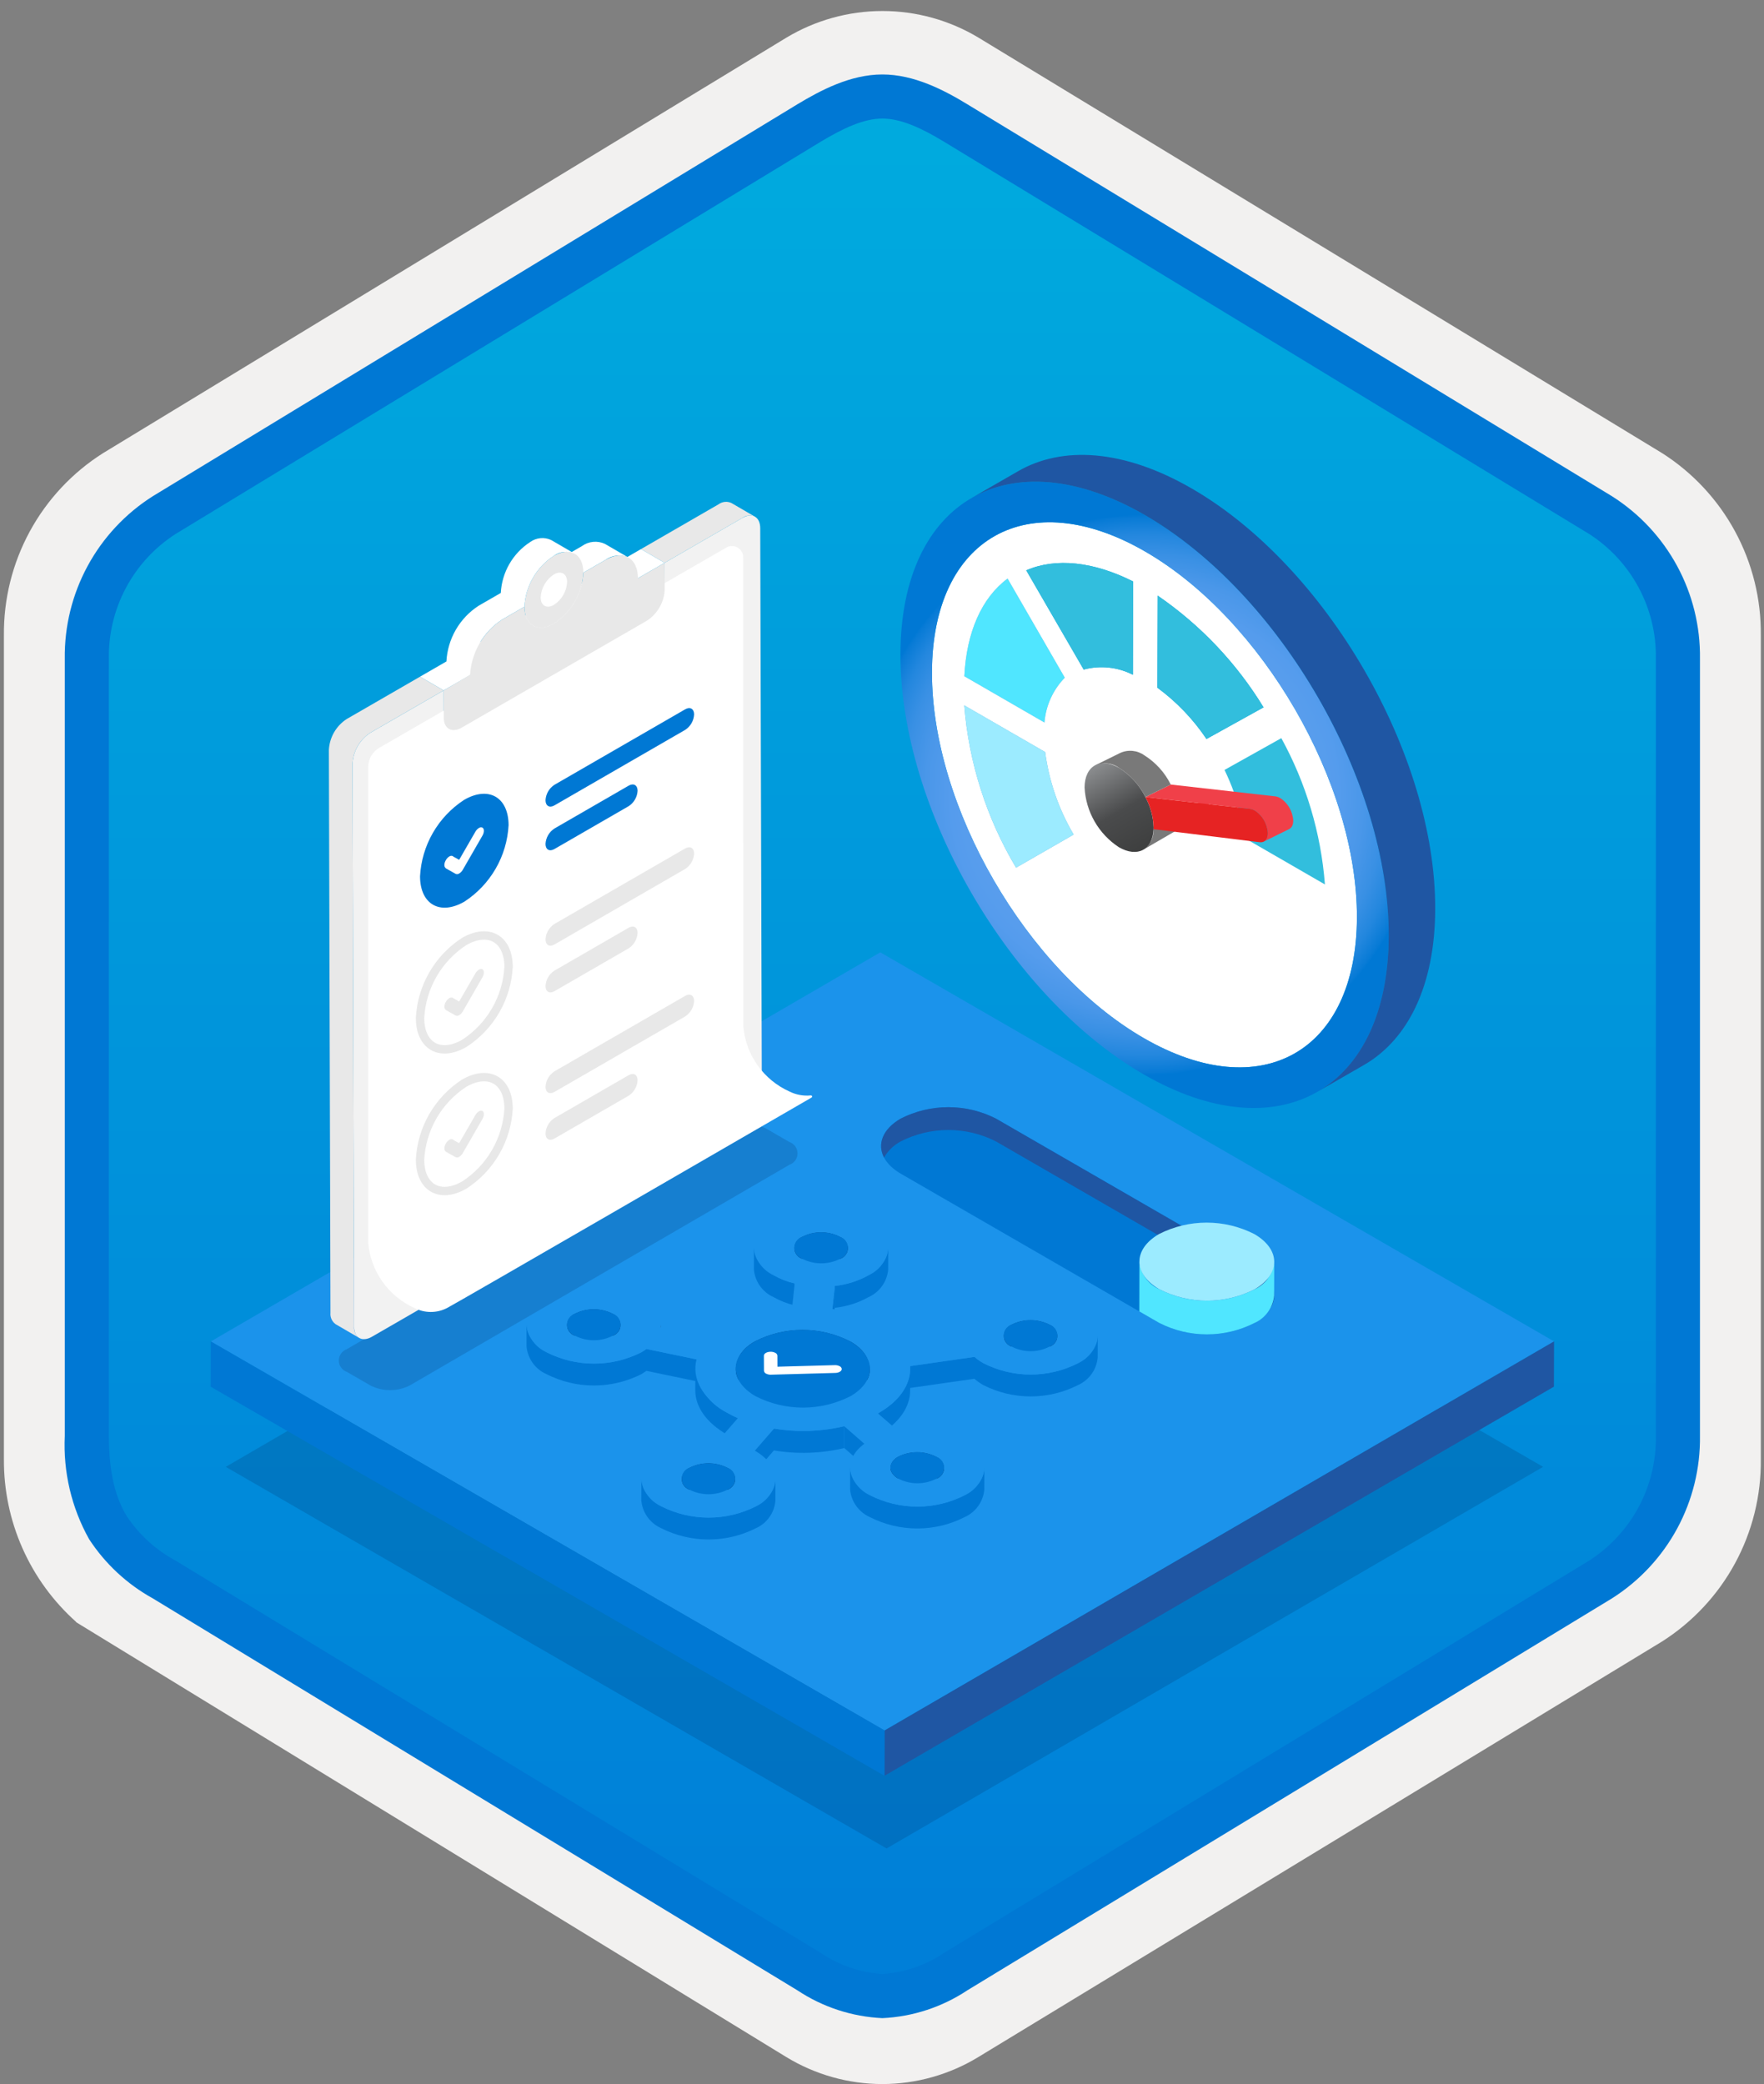 <svg width="160" height="189" viewBox="0 0 160 189" fill="none" xmlns="http://www.w3.org/2000/svg">
<rect x="0" y="0" width="160" height="189" fill="#808080" stroke="none"/>
<g clip-path="url(#clip0_448_338)">
<path d="M80.033 188.998C83.115 188.992 86.135 188.139 88.764 186.532L150.739 148.872C153.52 147.108 155.804 144.663 157.375 141.769C158.945 138.874 159.749 135.626 159.711 132.334V57.619C159.747 54.326 158.942 51.079 157.372 48.185C155.802 45.291 153.519 42.846 150.739 41.081L88.764 3.421C86.13 1.836 83.115 0.998 80.041 0.998C76.967 0.998 73.952 1.836 71.318 3.421L9.343 41.096C6.56 42.858 4.273 45.303 2.7 48.197C1.127 51.092 0.32 54.34 0.355 57.634V132.334C0.337 135.117 0.912 137.872 2.041 140.416C3.171 142.96 4.83 145.234 6.907 147.087V147.113L71.318 186.547C73.944 188.147 76.959 188.994 80.033 188.998V188.998ZM80.681 7.95C82.633 7.95 85.11 9.163 86.82 10.207L147.577 47.401C151.329 49.686 153.445 56.282 153.445 61.033L152.813 132.334C152.813 137.085 149.614 141.353 145.861 143.638L85.466 180.019C82.031 182.107 79.241 182.107 75.806 180.019L14.598 143.547C10.846 141.263 7.827 137.07 7.827 132.334V58.686C7.86 56.321 8.469 53.999 9.602 51.923C10.734 49.846 12.356 48.077 14.327 46.769L74.903 10.207C76.613 9.163 78.729 7.95 80.681 7.95Z" fill="#F2F1F0"/>
<path fill-rule="evenodd" clip-rule="evenodd" d="M87.932 11.531C85.561 10.057 82.825 9.276 80.034 9.276C77.242 9.276 74.506 10.057 72.135 11.531L16.001 45.862C13.475 47.474 11.402 49.704 9.98 52.342C8.558 54.979 7.834 57.936 7.876 60.932V129.036C7.836 132.031 8.561 134.988 9.983 137.625C11.405 140.262 13.476 142.493 16.001 144.106L72.135 178.437C74.506 179.91 77.242 180.692 80.034 180.692C82.825 180.692 85.561 179.91 87.932 178.437L144.066 144.106C146.591 142.493 148.663 140.262 150.085 137.625C151.507 134.988 152.232 132.031 152.192 129.036V60.932C152.23 57.937 151.504 54.981 150.082 52.344C148.66 49.707 146.59 47.476 144.066 45.862L87.932 11.531Z" fill="url(#paint0_linear_448_338)"/>
<path fill-rule="evenodd" clip-rule="evenodd" d="M80.034 10.752C81.717 10.752 83.6 11.618 85.666 12.876L144.132 48.419C146.024 49.632 147.573 51.309 148.634 53.29C149.694 55.271 150.231 57.49 150.192 59.737V130.216C150.231 132.462 149.694 134.682 148.634 136.663C147.573 138.643 146.024 140.32 144.132 141.534L85.668 177.076L85.666 177.077C83.996 178.216 82.051 178.887 80.034 179.02C78.016 178.887 76.071 178.216 74.401 177.077L74.4 177.076L15.938 141.536L15.936 141.535C14.147 140.571 12.622 139.184 11.494 137.495C10.517 135.892 9.876 133.677 9.876 130.216V59.737C9.837 57.49 10.373 55.271 11.434 53.29C12.495 51.309 14.044 49.632 15.935 48.419L74.392 12.882L74.396 12.879C76.48 11.626 78.34 10.752 80.034 10.752ZM87.746 9.459L146.21 45.001C148.689 46.571 150.723 48.749 152.121 51.329C153.518 53.909 154.231 56.803 154.192 59.737V130.216C154.231 133.149 153.518 136.044 152.121 138.624C150.723 141.203 148.688 143.382 146.21 144.953L87.745 180.494C85.451 182.019 82.786 182.892 80.034 183.02C77.282 182.892 74.616 182.019 72.322 180.494H72.321L13.857 144.952L13.855 144.951C11.52 143.658 9.536 141.813 8.078 139.577C6.484 136.723 5.721 133.48 5.876 130.216V59.737C5.837 56.803 6.55 53.909 7.947 51.329C9.344 48.749 11.379 46.571 13.858 45L72.322 9.459L72.33 9.454C74.421 8.196 77.129 6.752 80.034 6.752C82.92 6.752 85.637 8.175 87.746 9.459V9.459Z" fill="#0078D4"/>
<path opacity="0.2" d="M139.965 133.024L80.415 167.631L20.476 133.025L80.026 98.418L139.965 133.024Z" fill="#003067"/>
<path d="M140.956 121.647L80.233 156.935L19.122 121.652L79.844 86.364L140.956 121.647Z" fill="#1B93EB"/>
<path d="M140.956 121.647L140.944 125.753L80.222 161.041L80.233 156.935L140.956 121.647Z" fill="#1F56A3"/>
<path d="M80.234 156.935L80.222 161.041L19.11 125.758L19.122 121.652L80.234 156.935Z" fill="#0078D4"/>
<path d="M113.764 114.97C116.156 116.351 116.173 118.591 113.792 119.975C112.453 120.657 110.973 121.012 109.471 121.012C107.969 121.012 106.488 120.657 105.15 119.975L81.723 106.45C79.33 105.068 79.313 102.828 81.695 101.444C83.033 100.762 84.513 100.407 86.016 100.407C87.517 100.407 88.998 100.762 90.337 101.444L113.764 114.97Z" fill="#0078D4"/>
<path d="M81.695 103.513C83.033 102.831 84.514 102.476 86.016 102.476C87.518 102.476 88.998 102.831 90.337 103.513L113.764 117.039C114.405 117.377 114.937 117.89 115.3 118.517C115.939 117.303 115.426 115.929 113.764 114.97L90.337 101.444C88.998 100.762 87.517 100.407 86.016 100.407C84.514 100.407 83.033 100.762 81.695 101.444C80.05 102.4 79.55 103.764 80.186 104.972C80.543 104.354 81.065 103.848 81.695 103.513V103.513Z" fill="#1F56A3"/>
<path d="M103.34 118.931L103.349 114.397C103.398 114.94 103.591 115.46 103.908 115.903C104.226 116.346 104.655 116.697 105.154 116.918C106.492 117.601 107.974 117.957 109.477 117.957C110.98 117.958 112.461 117.603 113.801 116.921C114.29 116.701 114.712 116.355 115.024 115.918C115.336 115.482 115.526 114.971 115.576 114.437L115.567 117.491C115.518 118.025 115.327 118.537 115.015 118.973C114.703 119.409 114.281 119.755 113.792 119.975C112.453 120.657 110.971 121.013 109.468 121.012C107.965 121.012 106.484 120.655 105.145 119.973L103.34 118.931Z" fill="#50E6FF"/>
<path d="M113.768 111.912C116.165 113.296 116.182 115.537 113.801 116.921C112.461 117.603 110.98 117.958 109.477 117.957C107.974 117.957 106.492 117.601 105.154 116.918C102.761 115.537 102.744 113.296 105.125 111.912C106.464 111.231 107.944 110.875 109.446 110.875C110.948 110.875 112.429 111.231 113.768 111.912Z" fill="#9CEBFF"/>
<path d="M94.798 68.201C95.147 70.844 96.027 73.389 97.383 75.684L92.162 78.687C89.483 74.206 87.874 69.168 87.46 63.964L94.798 68.201Z" fill="#9CEBFF"/>
<path d="M91.39 52.471L96.578 61.457C95.51 62.556 94.858 63.992 94.735 65.52L87.467 61.323C87.666 57.337 89.037 54.215 91.39 52.471Z" fill="#50E6FF"/>
<path d="M103.867 50.014C114.512 56.159 123.112 71.028 123.077 83.205C123.043 95.41 114.387 100.289 103.742 94.143C93.098 87.998 84.498 73.156 84.532 60.952C84.567 48.774 93.223 43.868 103.867 50.014ZM92.161 78.687L97.383 75.684C96.027 73.389 95.147 70.844 94.798 68.201L87.459 63.964C87.874 69.168 89.483 74.206 92.161 78.687V78.687ZM93.083 51.721L98.295 60.721C99.789 60.32 101.378 60.488 102.756 61.191L102.78 52.732C99.192 50.93 95.787 50.557 93.083 51.721H93.083ZM91.39 52.471C89.037 54.215 87.666 57.337 87.467 61.323L94.735 65.52C94.858 63.992 95.51 62.556 96.578 61.457L91.39 52.471V52.471ZM105.007 54.018L104.983 62.369C106.723 63.65 108.228 65.222 109.432 67.016L114.607 64.148C112.157 60.132 108.886 56.679 105.007 54.018" fill="white"/>
<path d="M102.78 52.732L102.756 61.191C101.378 60.488 99.789 60.321 98.295 60.721L93.083 51.721C95.787 50.557 99.192 50.93 102.78 52.732Z" fill="#32BEDD"/>
<path d="M116.219 66.941C118.468 71.03 119.816 75.553 120.174 80.207L112.905 76.01C112.863 75.601 112.802 75.186 112.723 74.766L111.898 71.786C111.659 71.132 111.382 70.478 111.068 69.822L116.219 66.941Z" fill="#32BEDD"/>
<path d="M105.007 54.018C108.886 56.679 112.157 60.132 114.607 64.148L109.432 67.016C108.228 65.222 106.723 63.65 104.983 62.37L105.007 54.018Z" fill="#32BEDD"/>
<path d="M103.877 46.727C116.115 53.793 126.001 70.861 125.961 84.87C125.921 98.88 115.972 104.496 103.733 97.43C91.518 90.377 81.632 73.309 81.672 59.3C81.712 45.291 91.661 39.674 103.877 46.727ZM103.742 94.143C114.387 100.289 123.043 95.41 123.077 83.205C123.112 71.028 114.512 56.159 103.867 50.014C93.223 43.868 84.567 48.774 84.532 60.952C84.498 73.156 93.098 87.998 103.742 94.143" fill="url(#paint1_radial_448_338)"/>
<path opacity="0.976" d="M104.63 75.195C104.648 75.555 104.573 75.915 104.414 76.239C104.254 76.564 104.014 76.842 103.717 77.047L107.781 74.686L106.212 74.275L104.63 75.195Z" fill="#767676"/>
<path d="M109.63 72.931L113.422 73.36C113.563 73.385 113.698 73.436 113.82 73.51C114.345 73.848 114.727 74.366 114.896 74.967L114.92 75.061C115.091 75.656 114.97 76.126 114.661 76.306L116.962 75.172C117.271 74.993 117.392 74.522 117.221 73.928L117.198 73.833C117.029 73.233 116.646 72.715 116.122 72.376C115.999 72.303 115.864 72.252 115.723 72.226L111.886 71.792L106.192 71.149L103.89 72.282L108.704 72.826L106.212 74.275L107.781 74.685L108.893 74.039C109.268 73.775 109.531 73.379 109.63 72.931Z" fill="#F04049"/>
<path d="M103.89 72.282C103.352 71.197 102.526 70.281 101.502 69.635C99.79 68.647 98.379 69.451 98.374 71.418C98.43 72.501 98.74 73.555 99.281 74.495C99.821 75.435 100.575 76.234 101.482 76.829C103.169 77.803 104.549 77.069 104.63 75.195C104.632 75.141 104.633 75.087 104.634 75.033C104.606 74.07 104.351 73.128 103.89 72.282V72.282Z" fill="url(#paint2_linear_448_338)"/>
<path d="M114.92 75.061L114.896 74.967C114.727 74.366 114.345 73.848 113.82 73.51C113.697 73.436 113.562 73.385 113.422 73.36L109.585 72.926L103.89 72.282C104.351 73.128 104.606 74.07 104.634 75.032C104.633 75.087 104.632 75.141 104.63 75.195L110.41 75.906L114.258 76.379C114.845 76.449 115.152 75.87 114.92 75.061Z" fill="#E62323"/>
<path opacity="0.976" d="M103.803 68.502C103.486 68.272 103.114 68.132 102.725 68.095C102.335 68.058 101.943 68.126 101.588 68.291L99.287 69.425C99.642 69.259 100.034 69.192 100.423 69.228C100.813 69.266 101.185 69.406 101.502 69.635C102.526 70.281 103.353 71.197 103.89 72.282L106.191 71.149C105.654 70.064 104.828 69.148 103.803 68.502V68.502Z" fill="#767676"/>
<path d="M108.093 44.298C101.932 40.74 96.347 40.406 92.319 42.747L88.102 45.176C92.13 42.836 97.715 43.169 103.877 46.727C116.115 53.793 126.001 70.861 125.961 84.87C125.941 91.81 123.49 96.69 119.533 98.99L123.75 96.56C127.707 94.261 130.158 89.381 130.178 82.441C130.218 68.432 120.333 51.364 108.093 44.298Z" fill="#1F56A3"/>
<path d="M59.936 120.127L59.931 122.112C59.93 122.19 59.926 122.267 59.916 122.344L59.922 120.359C59.931 120.282 59.936 120.205 59.936 120.127V120.127Z" fill="#212121"/>
<path d="M77.099 121.634C75.767 120.955 74.294 120.601 72.799 120.599C71.305 120.598 69.831 120.949 68.498 121.625C68.01 121.844 67.59 122.189 67.279 122.624C66.968 123.059 66.778 123.569 66.728 124.102L66.723 126.087C66.772 125.554 66.962 125.044 67.273 124.609C67.584 124.174 68.005 123.829 68.493 123.61C69.826 122.934 71.3 122.583 72.794 122.584C74.288 122.586 75.761 122.94 77.093 123.619C77.591 123.839 78.021 124.189 78.338 124.631C78.656 125.073 78.85 125.592 78.899 126.135L78.905 124.15C78.855 123.607 78.661 123.088 78.344 122.646C78.026 122.204 77.597 121.854 77.099 121.634V121.634Z" fill="#003067"/>
<path d="M72.748 114.149C73.279 113.875 73.869 113.732 74.468 113.732C75.066 113.731 75.656 113.875 76.187 114.149C76.386 114.237 76.557 114.377 76.684 114.553C76.811 114.73 76.888 114.937 76.908 115.153L76.914 113.168C76.894 112.952 76.817 112.745 76.69 112.568C76.563 112.392 76.392 112.252 76.193 112.164C75.661 111.89 75.072 111.747 74.473 111.747C73.875 111.747 73.285 111.89 72.753 112.164C72.558 112.252 72.39 112.39 72.265 112.564C72.141 112.738 72.064 112.941 72.044 113.154L72.038 115.139C72.059 114.926 72.135 114.723 72.259 114.549C72.384 114.375 72.552 114.237 72.748 114.149V114.149Z" fill="#003067"/>
<path d="M55.576 119.138C55.043 118.868 54.453 118.728 53.856 118.728C53.258 118.728 52.669 118.868 52.136 119.138C51.941 119.226 51.772 119.363 51.648 119.537C51.523 119.71 51.447 119.914 51.426 120.127L51.421 122.112C51.441 121.899 51.517 121.695 51.642 121.522C51.767 121.348 51.935 121.211 52.13 121.123C52.663 120.853 53.253 120.713 53.85 120.713C54.448 120.713 55.037 120.853 55.57 121.123C55.768 121.212 55.939 121.351 56.064 121.528C56.19 121.704 56.266 121.911 56.285 122.127L56.29 120.142C56.272 119.926 56.195 119.719 56.07 119.543C55.944 119.366 55.774 119.227 55.576 119.138V119.138Z" fill="#003067"/>
<path d="M95.19 120.125C94.657 119.856 94.068 119.715 93.47 119.715C92.872 119.715 92.283 119.856 91.75 120.126C91.555 120.213 91.386 120.35 91.262 120.524C91.137 120.698 91.061 120.901 91.041 121.114L91.035 123.099C91.055 122.886 91.132 122.683 91.256 122.509C91.381 122.335 91.549 122.198 91.745 122.111C92.278 121.841 92.867 121.7 93.465 121.7C94.062 121.7 94.651 121.841 95.184 122.11C95.383 122.198 95.555 122.337 95.681 122.513C95.808 122.69 95.885 122.897 95.905 123.113L95.911 121.128C95.891 120.912 95.813 120.705 95.687 120.529C95.56 120.352 95.389 120.213 95.19 120.125Z" fill="#003067"/>
<path d="M84.922 132.109C84.387 131.835 83.795 131.692 83.195 131.69C82.594 131.689 82.002 131.829 81.466 132.1C81.272 132.187 81.105 132.325 80.982 132.498C80.859 132.671 80.784 132.874 80.764 133.086L80.759 135.071C80.778 134.859 80.853 134.656 80.976 134.483C81.1 134.31 81.266 134.172 81.46 134.085C81.996 133.814 82.589 133.674 83.189 133.675C83.79 133.677 84.382 133.82 84.916 134.094C85.114 134.182 85.284 134.322 85.41 134.498C85.535 134.674 85.612 134.881 85.63 135.097L85.636 133.112C85.617 132.896 85.541 132.689 85.415 132.513C85.29 132.337 85.119 132.197 84.922 132.109V132.109Z" fill="#003067"/>
<path d="M65.975 133.105C65.442 132.835 64.853 132.694 64.255 132.694C63.657 132.694 63.068 132.835 62.535 133.105C62.341 133.193 62.173 133.331 62.05 133.505C61.926 133.679 61.851 133.882 61.832 134.095L61.826 136.079C61.845 135.867 61.92 135.663 62.044 135.49C62.167 135.316 62.335 135.178 62.529 135.09C63.062 134.82 63.652 134.679 64.249 134.679C64.847 134.679 65.436 134.82 65.969 135.09C66.167 135.178 66.338 135.318 66.463 135.494C66.589 135.671 66.665 135.878 66.684 136.094L66.69 134.109C66.671 133.893 66.595 133.686 66.469 133.51C66.343 133.333 66.173 133.194 65.975 133.105V133.105Z" fill="#003067"/>
<path d="M78.4 132.909L78.406 130.924L76.585 129.335L76.579 131.32L78.4 132.909Z" fill="#0078D4"/>
<path d="M75.722 116.616L75.501 118.707L75.496 120.692L75.716 118.601L75.722 116.616Z" fill="#0078D4"/>
<path d="M70.179 117.64C70.772 117.976 71.41 118.224 72.074 118.377L72.079 116.392C71.416 116.238 70.778 115.991 70.185 115.655C69.688 115.435 69.26 115.086 68.944 114.644C68.628 114.203 68.435 113.685 68.387 113.144L68.381 115.129C68.43 115.67 68.622 116.188 68.938 116.629C69.254 117.071 69.683 117.42 70.179 117.64V117.64Z" fill="#0078D4"/>
<path d="M78.78 117.632C79.269 117.412 79.691 117.067 80.003 116.631C80.316 116.195 80.507 115.684 80.558 115.15L80.563 113.165C80.512 113.699 80.321 114.21 80.009 114.646C79.697 115.082 79.275 115.427 78.785 115.647C77.84 116.172 76.798 116.502 75.722 116.616L75.717 118.601C76.793 118.487 77.834 118.157 78.78 117.632V117.632Z" fill="#0078D4"/>
<path d="M58.626 124.319V124.319L63.068 125.24L63.065 126.086C63.061 127.539 64.02 128.99 65.941 130.099C66.257 130.284 66.584 130.449 66.92 130.593L66.926 128.608C66.59 128.464 66.263 128.299 65.947 128.114C65.266 127.785 64.665 127.311 64.185 126.726C63.706 126.141 63.361 125.458 63.173 124.725L63.177 123.276L58.631 122.334C58.477 122.442 58.338 122.54 58.183 122.63C56.849 123.309 55.373 123.663 53.875 123.663C52.378 123.663 50.902 123.309 49.568 122.63C49.07 122.41 48.641 122.061 48.324 121.619C48.007 121.177 47.813 120.659 47.763 120.118L47.758 122.102C47.808 122.644 48.001 123.162 48.318 123.604C48.635 124.046 49.065 124.395 49.562 124.615C50.896 125.294 52.372 125.648 53.87 125.648C55.367 125.648 56.843 125.294 58.178 124.615C58.332 124.525 58.471 124.427 58.626 124.319Z" fill="#0078D4"/>
<path d="M97.798 123.617C96.464 124.299 94.987 124.654 93.49 124.654C91.992 124.654 90.516 124.299 89.182 123.617C88.899 123.456 88.633 123.266 88.388 123.052L82.551 123.887L82.55 124.175C82.524 125.605 81.606 127.029 79.738 128.114V128.114L79.63 128.177L79.625 130.162L79.733 130.099V130.099C81.623 129.001 82.549 127.556 82.552 126.108L82.553 125.87L88.383 125.037C88.628 125.251 88.893 125.441 89.176 125.602C90.51 126.284 91.986 126.639 93.484 126.639C94.982 126.639 96.458 126.284 97.792 125.602C98.28 125.382 98.701 125.037 99.011 124.602C99.322 124.166 99.512 123.656 99.562 123.123L99.567 121.138C99.518 121.671 99.328 122.181 99.017 122.617C98.706 123.052 98.285 123.397 97.798 123.617Z" fill="#0078D4"/>
<path d="M70.201 129.551H70.201V129.551L68.461 131.552L68.456 133.537L70.195 131.535L70.198 130.543L70.195 131.535C72.317 131.887 74.486 131.814 76.579 131.32L76.585 129.335C74.492 129.829 72.322 129.902 70.201 129.551V129.551Z" fill="#0078D4"/>
<path d="M87.514 135.591C86.183 136.272 84.709 136.628 83.215 136.629C81.72 136.631 80.246 136.278 78.913 135.6C78.416 135.38 77.987 135.031 77.67 134.589C77.353 134.148 77.159 133.629 77.11 133.088L77.104 135.073C77.154 135.614 77.347 136.133 77.664 136.574C77.981 137.016 78.41 137.365 78.907 137.585C80.24 138.263 81.714 138.616 83.209 138.614C84.704 138.613 86.177 138.257 87.508 137.576C87.996 137.356 88.417 137.01 88.729 136.574C89.04 136.138 89.23 135.627 89.28 135.094L89.285 133.109C89.236 133.642 89.046 134.153 88.734 134.589C88.423 135.025 88.002 135.371 87.514 135.591V135.591Z" fill="#0078D4"/>
<path d="M68.583 136.597C67.248 137.274 65.772 137.627 64.275 137.627C62.778 137.627 61.302 137.274 59.967 136.597C59.471 136.376 59.044 136.026 58.729 135.584C58.413 135.142 58.222 134.624 58.174 134.084L58.169 136.069C58.217 136.609 58.408 137.127 58.723 137.569C59.038 138.011 59.465 138.361 59.961 138.582C61.296 139.259 62.772 139.612 64.269 139.612C65.766 139.612 67.242 139.259 68.577 138.582C69.061 138.364 69.478 138.021 69.786 137.589C70.094 137.157 70.281 136.652 70.33 136.123L70.335 134.138C70.287 134.667 70.099 135.172 69.791 135.604C69.483 136.036 69.066 136.379 68.583 136.597V136.597Z" fill="#0078D4"/>
<path d="M87.501 130.61C89.88 131.983 89.877 134.218 87.513 135.591C86.183 136.272 84.709 136.628 83.214 136.629C81.72 136.631 80.246 136.278 78.913 135.6C76.69 134.317 76.524 132.306 78.406 130.924L76.585 129.335C74.492 129.829 72.322 129.902 70.201 129.551L68.461 131.552C70.933 132.979 70.946 135.223 68.582 136.597C67.248 137.274 65.772 137.627 64.275 137.627C62.778 137.627 61.302 137.274 59.967 136.597C57.588 135.223 57.575 132.979 59.938 131.606C61.546 130.764 63.367 130.42 65.171 130.619L66.926 128.608C66.59 128.464 66.263 128.299 65.947 128.114C63.662 126.795 62.737 124.991 63.177 123.276L58.631 122.334C58.477 122.442 58.338 122.54 58.183 122.63C56.849 123.309 55.373 123.663 53.876 123.663C52.378 123.663 50.902 123.309 49.568 122.63C47.173 121.248 47.161 119.022 49.539 117.639C50.872 116.962 52.346 116.609 53.841 116.611C55.336 116.612 56.809 116.968 58.14 117.648C59.43 118.393 60.04 119.39 59.922 120.359L64.374 121.284C64.84 120.839 65.358 120.453 65.918 120.135C67.747 119.143 69.78 118.584 71.859 118.501L72.08 116.392C71.416 116.239 70.778 115.991 70.185 115.656C67.791 114.273 67.793 112.038 70.157 110.665C71.49 109.984 72.967 109.628 74.465 109.628C75.963 109.628 77.439 109.983 78.773 110.665C81.151 112.038 81.164 114.264 78.785 115.647C77.84 116.172 76.798 116.502 75.722 116.616L75.502 118.708C76.968 118.931 78.382 119.415 79.678 120.135C80.46 120.565 81.152 121.141 81.718 121.831L87.385 121.023C87.453 120.507 87.651 120.016 87.96 119.597C88.27 119.178 88.68 118.844 89.154 118.627C90.489 117.949 91.965 117.597 93.462 117.597C94.959 117.597 96.434 117.949 97.769 118.627C100.164 120.009 100.161 122.244 97.798 123.617C96.464 124.299 94.987 124.654 93.49 124.654C91.992 124.654 90.515 124.299 89.182 123.617C88.899 123.456 88.633 123.266 88.388 123.052L82.551 123.887C82.652 125.413 81.731 126.956 79.739 128.114L79.63 128.177L81.421 129.73C83.49 129.343 85.628 129.652 87.501 130.61V130.61ZM68.526 126.615C69.86 127.297 71.337 127.652 72.834 127.652C74.332 127.652 75.809 127.297 77.142 126.615C79.506 125.242 79.493 123.016 77.099 121.634C75.767 120.955 74.294 120.601 72.8 120.599C71.305 120.598 69.831 120.949 68.498 121.625C66.12 123.007 66.148 125.242 68.526 126.615H68.526ZM81.493 134.101C82.026 134.371 82.615 134.512 83.213 134.512C83.81 134.512 84.4 134.371 84.933 134.101C85.139 134.028 85.318 133.893 85.444 133.714C85.57 133.534 85.637 133.32 85.636 133.101C85.635 132.882 85.565 132.669 85.437 132.491C85.309 132.313 85.129 132.179 84.922 132.109C84.387 131.835 83.795 131.692 83.195 131.69C82.594 131.689 82.002 131.829 81.466 132.1C80.524 132.647 80.529 133.545 81.493 134.101L81.493 134.101ZM52.147 121.131C52.679 121.403 53.269 121.545 53.867 121.545C54.465 121.545 55.055 121.403 55.587 121.131C55.794 121.058 55.973 120.923 56.099 120.743C56.225 120.564 56.292 120.35 56.291 120.131C56.289 119.912 56.22 119.698 56.092 119.52C55.964 119.343 55.783 119.209 55.576 119.138C55.043 118.868 54.453 118.728 53.856 118.728C53.258 118.728 52.669 118.868 52.136 119.138C51.928 119.21 51.748 119.345 51.62 119.525C51.493 119.704 51.425 119.919 51.427 120.139C51.428 120.359 51.498 120.573 51.627 120.751C51.757 120.929 51.938 121.062 52.147 121.131V121.131ZM65.975 133.105C65.442 132.835 64.853 132.694 64.255 132.694C63.657 132.694 63.068 132.835 62.535 133.105C62.328 133.178 62.15 133.314 62.023 133.493C61.897 133.672 61.83 133.886 61.832 134.106C61.833 134.325 61.902 134.538 62.03 134.716C62.158 134.894 62.339 135.027 62.546 135.098C63.079 135.368 63.669 135.508 64.266 135.508C64.864 135.508 65.453 135.368 65.986 135.098C66.193 135.025 66.372 134.889 66.498 134.71C66.624 134.531 66.691 134.317 66.69 134.098C66.689 133.878 66.619 133.665 66.491 133.487C66.363 133.309 66.183 133.176 65.975 133.105V133.105ZM72.764 114.157C73.297 114.427 73.887 114.567 74.484 114.567C75.082 114.567 75.671 114.427 76.204 114.157C76.412 114.085 76.593 113.95 76.72 113.77C76.847 113.591 76.915 113.376 76.914 113.156C76.912 112.936 76.842 112.722 76.713 112.544C76.584 112.366 76.402 112.233 76.193 112.164C75.661 111.89 75.072 111.747 74.473 111.747C73.875 111.747 73.285 111.89 72.753 112.164C72.545 112.236 72.365 112.371 72.238 112.55C72.111 112.729 72.043 112.944 72.044 113.164C72.045 113.384 72.115 113.598 72.245 113.776C72.374 113.954 72.555 114.087 72.764 114.157L72.764 114.157ZM95.19 120.126C94.657 119.856 94.068 119.715 93.47 119.715C92.872 119.715 92.283 119.856 91.75 120.126C91.542 120.197 91.362 120.332 91.235 120.512C91.107 120.691 91.04 120.906 91.041 121.126C91.042 121.346 91.112 121.56 91.241 121.738C91.371 121.916 91.552 122.049 91.761 122.118C92.293 122.393 92.883 122.536 93.481 122.536C94.08 122.536 94.669 122.393 95.201 122.118C95.409 122.047 95.59 121.912 95.717 121.732C95.844 121.553 95.912 121.338 95.91 121.118C95.909 120.898 95.839 120.684 95.71 120.506C95.581 120.328 95.399 120.195 95.19 120.126" fill="#1B93EB"/>
<path d="M68.527 126.615C69.86 127.297 71.337 127.652 72.835 127.652C74.332 127.652 75.809 127.297 77.143 126.615C79.506 125.242 79.493 123.016 77.099 121.634C75.767 120.955 74.294 120.601 72.8 120.599C71.305 120.598 69.832 120.949 68.499 121.625C66.12 123.007 66.148 125.242 68.526 126.615H68.527ZM81.493 134.101C82.026 134.371 82.615 134.512 83.213 134.512C83.81 134.512 84.4 134.371 84.933 134.101C85.139 134.028 85.318 133.893 85.444 133.714C85.57 133.534 85.637 133.32 85.636 133.101C85.635 132.882 85.566 132.669 85.438 132.491C85.309 132.313 85.129 132.179 84.922 132.109C84.387 131.835 83.796 131.692 83.195 131.69C82.594 131.689 82.002 131.829 81.466 132.1C80.524 132.647 80.529 133.545 81.493 134.101L81.493 134.101ZM52.147 121.131C52.68 121.403 53.269 121.545 53.867 121.545C54.465 121.545 55.055 121.403 55.587 121.131C55.794 121.058 55.973 120.923 56.099 120.743C56.225 120.564 56.292 120.35 56.291 120.131C56.289 119.912 56.22 119.698 56.092 119.52C55.964 119.343 55.783 119.209 55.576 119.138C55.043 118.868 54.454 118.728 53.856 118.728C53.258 118.728 52.669 118.868 52.136 119.138C51.928 119.21 51.748 119.345 51.62 119.525C51.493 119.704 51.425 119.919 51.427 120.139C51.428 120.359 51.498 120.573 51.627 120.751C51.757 120.929 51.938 121.062 52.147 121.131V121.131ZM65.975 133.105C65.442 132.835 64.853 132.695 64.255 132.695C63.657 132.695 63.068 132.835 62.535 133.105C62.328 133.178 62.15 133.314 62.024 133.493C61.898 133.672 61.831 133.886 61.832 134.106C61.833 134.325 61.902 134.538 62.031 134.716C62.159 134.894 62.339 135.027 62.546 135.098C63.08 135.368 63.669 135.509 64.266 135.509C64.864 135.509 65.453 135.368 65.987 135.098C66.193 135.025 66.372 134.889 66.498 134.71C66.624 134.531 66.691 134.317 66.69 134.098C66.689 133.878 66.619 133.665 66.491 133.487C66.363 133.309 66.183 133.176 65.975 133.105V133.105ZM72.764 114.157C73.298 114.427 73.887 114.567 74.484 114.567C75.082 114.567 75.671 114.427 76.205 114.157C76.413 114.085 76.593 113.95 76.72 113.77C76.847 113.591 76.915 113.376 76.914 113.156C76.912 112.936 76.842 112.722 76.713 112.544C76.584 112.366 76.402 112.233 76.193 112.164C75.662 111.89 75.072 111.747 74.473 111.747C73.875 111.747 73.285 111.89 72.753 112.164C72.545 112.236 72.365 112.371 72.238 112.55C72.111 112.73 72.043 112.944 72.044 113.164C72.045 113.384 72.115 113.598 72.245 113.776C72.374 113.954 72.556 114.087 72.764 114.157L72.764 114.157ZM95.19 120.126C94.657 119.856 94.068 119.715 93.47 119.715C92.873 119.715 92.283 119.856 91.75 120.126C91.542 120.197 91.362 120.332 91.235 120.512C91.108 120.691 91.04 120.906 91.041 121.126C91.042 121.346 91.112 121.56 91.242 121.738C91.371 121.916 91.552 122.049 91.761 122.118C92.293 122.393 92.883 122.536 93.481 122.536C94.08 122.536 94.669 122.393 95.201 122.118C95.409 122.047 95.59 121.912 95.717 121.732C95.844 121.553 95.912 121.338 95.911 121.118C95.909 120.898 95.839 120.684 95.71 120.506C95.581 120.328 95.399 120.195 95.19 120.126" fill="#0078D4"/>
<path d="M76.168 123.902C76.214 123.924 76.254 123.956 76.285 123.997C76.316 124.037 76.337 124.084 76.346 124.135C76.363 124.333 76.103 124.498 75.768 124.507L69.939 124.667C69.783 124.675 69.627 124.643 69.487 124.572C69.435 124.55 69.389 124.514 69.356 124.468C69.322 124.423 69.301 124.369 69.294 124.313L69.287 122.941C69.286 122.747 69.561 122.587 69.896 122.587C70.048 122.584 70.198 122.619 70.332 122.691C70.382 122.713 70.424 122.748 70.455 122.792C70.487 122.836 70.505 122.888 70.51 122.941L70.515 123.943L75.705 123.801C75.866 123.792 76.026 123.827 76.168 123.902V123.902Z" fill="white"/>
<path opacity="0.2" d="M71.594 103.563C71.81 103.635 71.998 103.774 72.131 103.958C72.264 104.142 72.336 104.364 72.338 104.591C72.339 104.818 72.269 105.041 72.138 105.226C72.007 105.412 71.821 105.552 71.606 105.627L37.163 125.644C36.61 125.923 36 126.069 35.381 126.069C34.762 126.069 34.151 125.923 33.599 125.644L31.479 124.42C31.263 124.347 31.075 124.21 30.942 124.025C30.808 123.841 30.735 123.62 30.733 123.392C30.731 123.164 30.8 122.942 30.93 122.755C31.061 122.569 31.247 122.428 31.461 122.352L65.904 102.335C66.458 102.054 67.07 101.908 67.69 101.909C68.311 101.909 68.922 102.057 69.475 102.339L71.594 103.563Z" fill="#003067"/>
<path d="M65.189 45.726C65.353 45.606 65.546 45.533 65.748 45.514C65.95 45.494 66.154 45.529 66.338 45.614L68.481 46.86C68.297 46.775 68.094 46.74 67.892 46.759C67.69 46.779 67.497 46.852 67.333 46.971L60.283 51.042L58.14 49.796L65.189 45.726Z" fill="#E8E8E8"/>
<path d="M60.283 51.042L58.139 49.796L38.097 61.367L40.241 62.613L60.283 51.042Z" fill="white"/>
<path d="M52.78 49.526C53.078 49.309 53.428 49.176 53.795 49.14C54.161 49.104 54.531 49.166 54.865 49.321L57.009 50.567C56.675 50.412 56.305 50.35 55.938 50.386C55.572 50.422 55.221 50.555 54.924 50.772L52.913 51.933L50.77 50.687L52.78 49.526Z" fill="white"/>
<path d="M50.23 50.403C49.453 50.908 48.808 51.59 48.345 52.392C47.883 53.194 47.616 54.094 47.568 55.019C47.573 56.715 48.771 57.398 50.247 56.546C51.024 56.041 51.67 55.361 52.134 54.559C52.597 53.757 52.864 52.857 52.914 51.933C52.909 50.237 51.706 49.551 50.23 50.403Z" fill="#E8E8E8"/>
<path d="M43.409 54.936L45.424 53.773C45.472 52.848 45.739 51.948 46.201 51.146C46.664 50.344 47.31 49.662 48.086 49.157C48.358 48.96 48.678 48.838 49.012 48.806C49.347 48.773 49.684 48.83 49.989 48.972L52.133 50.218C51.828 50.076 51.49 50.019 51.156 50.051C50.821 50.084 50.502 50.206 50.23 50.403C49.453 50.908 48.808 51.59 48.345 52.392C47.883 53.194 47.616 54.094 47.568 55.019L45.553 56.182C44.703 56.734 43.995 57.479 43.488 58.356C42.981 59.234 42.688 60.219 42.635 61.231L40.491 59.985C40.545 58.973 40.837 57.988 41.344 57.11C41.851 56.233 42.559 55.488 43.409 54.936V54.936Z" fill="white"/>
<path d="M33.585 66.456C33.115 66.762 32.724 67.175 32.444 67.661C32.164 68.147 32.003 68.693 31.974 69.253L32.118 120.3C32.121 121.326 32.847 121.74 33.74 121.224L67.488 101.74C67.958 101.435 68.349 101.023 68.629 100.538C68.909 100.052 69.071 99.508 69.1 98.949L68.955 47.901C68.952 46.875 68.227 46.456 67.333 46.972L60.283 51.042L60.291 53.491C60.261 54.051 60.1 54.596 59.82 55.082C59.54 55.568 59.149 55.981 58.679 56.288L41.875 65.989C40.982 66.505 40.251 66.089 40.248 65.062L40.242 62.613L33.585 66.456Z" fill="#F2F2F2"/>
<path d="M65.88 49.657C66.036 49.567 66.213 49.519 66.392 49.52C66.572 49.52 66.748 49.567 66.904 49.657C67.059 49.747 67.189 49.876 67.278 50.031C67.368 50.187 67.415 50.364 67.415 50.543V76.406L67.422 76.403V93.084C67.53 94.354 67.977 95.572 68.715 96.611C69.453 97.65 70.456 98.472 71.62 98.992C72.214 99.285 72.879 99.406 73.538 99.341C73.563 99.337 73.588 99.341 73.609 99.353C73.631 99.365 73.647 99.384 73.656 99.407C73.664 99.43 73.664 99.456 73.656 99.479C73.647 99.502 73.631 99.522 73.61 99.534C68.638 102.413 41.253 118.271 40.553 118.618C40.097 118.855 39.589 118.979 39.075 118.979C38.56 118.979 38.053 118.855 37.596 118.618C36.433 118.097 35.43 117.275 34.692 116.236C33.954 115.197 33.507 113.979 33.399 112.71V69.56C33.399 69.206 33.492 68.859 33.669 68.552C33.846 68.246 34.101 67.991 34.407 67.814L65.88 49.657Z" fill="white"/>
<path d="M31.441 65.21L38.098 61.367L40.242 62.613L33.585 66.456C33.115 66.762 32.724 67.175 32.444 67.661C32.164 68.147 32.003 68.693 31.974 69.253L32.118 120.3C32.098 120.499 32.131 120.7 32.214 120.882C32.297 121.064 32.427 121.221 32.59 121.337L30.446 120.091C30.283 119.976 30.153 119.819 30.07 119.636C29.987 119.454 29.954 119.253 29.974 119.054L29.83 68.007C29.859 67.447 30.02 66.901 30.3 66.415C30.581 65.929 30.971 65.516 31.441 65.21Z" fill="#E8E8E8"/>
<path d="M50.236 52.097C49.888 52.324 49.598 52.629 49.391 52.989C49.183 53.349 49.063 53.753 49.042 54.167C49.044 54.928 49.581 55.234 50.243 54.852C50.592 54.626 50.882 54.321 51.09 53.961C51.298 53.602 51.417 53.198 51.44 52.783C51.437 52.022 50.898 51.715 50.236 52.097Z" fill="white"/>
<path d="M42.638 61.194C42.697 60.189 42.992 59.212 43.498 58.341C44.005 57.47 44.709 56.731 45.553 56.182L47.568 55.019C47.573 56.715 48.771 57.398 50.247 56.546C51.024 56.041 51.67 55.361 52.134 54.559C52.597 53.757 52.864 52.857 52.913 51.933L54.924 50.772C56.54 49.839 57.855 50.583 57.861 52.44L60.283 51.042L60.29 53.491C60.261 54.051 60.1 54.596 59.82 55.082C59.54 55.568 59.149 55.981 58.679 56.288L41.875 65.989C40.982 66.505 40.251 66.089 40.248 65.062L40.242 62.613L42.638 61.194Z" fill="#E8E8E8"/>
<path d="M50.284 71.175C50.049 71.328 49.854 71.534 49.714 71.777C49.575 72.02 49.495 72.292 49.48 72.572C49.482 73.085 49.842 73.296 50.289 73.038L62.15 66.19C62.385 66.037 62.581 65.83 62.722 65.587C62.862 65.344 62.943 65.071 62.958 64.79C62.957 64.277 62.591 64.069 62.145 64.327L50.284 71.175Z" fill="#0078D4"/>
<path d="M50.284 75.138C50.049 75.291 49.854 75.498 49.714 75.74C49.575 75.983 49.495 76.256 49.48 76.535C49.482 77.049 49.842 77.254 50.289 76.996L57.023 73.108C57.258 72.956 57.454 72.751 57.594 72.508C57.735 72.266 57.816 71.994 57.831 71.714C57.83 71.201 57.464 70.993 57.018 71.251L50.284 75.138Z" fill="#0078D4"/>
<path d="M50.284 83.794C50.049 83.946 49.854 84.152 49.715 84.394C49.575 84.635 49.495 84.907 49.48 85.186C49.482 85.699 49.842 85.91 50.289 85.652L62.15 78.804C62.385 78.651 62.581 78.444 62.722 78.201C62.862 77.958 62.943 77.685 62.958 77.404C62.957 76.891 62.592 76.689 62.145 76.947L50.284 83.794Z" fill="#E8E8E8"/>
<path d="M50.284 88.025C50.049 88.178 49.854 88.384 49.714 88.627C49.575 88.87 49.495 89.142 49.48 89.422C49.482 89.935 49.842 90.146 50.289 89.888L57.023 86.001C57.258 85.847 57.454 85.641 57.595 85.397C57.735 85.154 57.816 84.881 57.831 84.601C57.83 84.087 57.464 83.879 57.018 84.137L50.284 88.025Z" fill="#E8E8E8"/>
<path d="M50.284 97.161C50.049 97.314 49.854 97.521 49.714 97.763C49.575 98.006 49.495 98.279 49.48 98.558C49.482 99.072 49.842 99.282 50.289 99.025L62.15 92.177C62.385 92.023 62.581 91.817 62.722 91.573C62.862 91.33 62.943 91.057 62.958 90.777C62.957 90.264 62.591 90.055 62.145 90.313L50.284 97.161Z" fill="#E8E8E8"/>
<path d="M50.284 101.395C50.049 101.548 49.854 101.755 49.714 101.997C49.575 102.24 49.495 102.512 49.48 102.792C49.482 103.305 49.842 103.511 50.289 103.253L57.023 99.365C57.258 99.213 57.454 99.007 57.594 98.765C57.735 98.523 57.816 98.251 57.831 97.971C57.83 97.458 57.464 97.249 57.018 97.507L50.284 101.395Z" fill="#E8E8E8"/>
<path d="M46.13 74.835C46.055 76.225 45.653 77.577 44.956 78.781C44.26 79.986 43.289 81.008 42.123 81.767C39.912 83.043 38.105 82.013 38.098 79.473C38.171 78.084 38.571 76.731 39.266 75.526C39.961 74.321 40.931 73.297 42.097 72.537C44.315 71.256 46.122 72.286 46.13 74.835Z" fill="#0078D4"/>
<path d="M43.44 75.087C43.306 75.171 43.195 75.287 43.119 75.426L41.648 77.975L41.112 77.679L41.074 77.639C41.022 77.616 40.965 77.606 40.909 77.612C40.853 77.617 40.799 77.638 40.753 77.671C40.621 77.753 40.513 77.868 40.44 78.005C40.262 78.303 40.263 78.623 40.434 78.729L40.426 78.742L41.334 79.251C41.386 79.272 41.443 79.279 41.499 79.272C41.555 79.266 41.609 79.245 41.655 79.212C41.788 79.13 41.898 79.016 41.975 78.88L43.755 75.788C43.932 75.481 43.931 75.162 43.761 75.055C43.709 75.032 43.652 75.023 43.596 75.028C43.539 75.034 43.486 75.054 43.44 75.087V75.087Z" fill="white"/>
<path d="M46.13 87.683C46.055 89.073 45.653 90.424 44.956 91.629C44.26 92.833 43.289 93.856 42.123 94.615C39.912 95.891 38.105 94.861 38.098 92.321C38.171 90.931 38.571 89.579 39.266 88.374C39.961 87.169 40.931 86.145 42.097 85.385C44.315 84.104 46.122 85.134 46.13 87.683Z" stroke="#E8E8E8" stroke-width="0.76" stroke-miterlimit="10"/>
<path d="M43.44 87.935C43.306 88.019 43.195 88.135 43.119 88.274L41.648 90.823L41.112 90.527L41.074 90.487C41.022 90.464 40.965 90.454 40.909 90.46C40.853 90.465 40.799 90.486 40.753 90.518C40.621 90.6 40.513 90.716 40.44 90.853C40.262 91.151 40.263 91.471 40.434 91.577L40.426 91.59L41.334 92.099C41.386 92.119 41.443 92.127 41.499 92.12C41.555 92.113 41.609 92.093 41.655 92.06C41.788 91.978 41.898 91.864 41.975 91.728L43.755 88.636C43.932 88.329 43.931 88.009 43.761 87.903C43.709 87.88 43.652 87.871 43.596 87.876C43.539 87.882 43.486 87.902 43.44 87.935V87.935Z" fill="#E8E8E8"/>
<path d="M46.13 100.531C46.055 101.92 45.653 103.272 44.956 104.477C44.26 105.681 43.289 106.704 42.123 107.462C39.912 108.739 38.105 107.709 38.098 105.168C38.171 103.779 38.571 102.427 39.266 101.222C39.961 100.017 40.931 98.993 42.097 98.233C44.315 96.952 46.122 97.982 46.13 100.531Z" stroke="#E8E8E8" stroke-width="0.76" stroke-miterlimit="10"/>
<path d="M43.44 100.783C43.306 100.867 43.195 100.983 43.119 101.122L41.648 103.671L41.112 103.375L41.074 103.335C41.022 103.311 40.965 103.302 40.909 103.308C40.853 103.313 40.799 103.333 40.753 103.366C40.621 103.448 40.513 103.564 40.44 103.701C40.262 103.999 40.263 104.319 40.434 104.425L40.426 104.438L41.334 104.946C41.386 104.967 41.443 104.975 41.499 104.968C41.555 104.961 41.609 104.94 41.655 104.908C41.788 104.826 41.898 104.711 41.975 104.576L43.755 101.484C43.932 101.177 43.931 100.857 43.761 100.751C43.709 100.728 43.652 100.718 43.596 100.724C43.539 100.73 43.486 100.75 43.44 100.783V100.783Z" fill="#E8E8E8"/>
</g>
<defs>
<linearGradient id="paint0_linear_448_338" x1="80.034" y1="9.276" x2="80.034" y2="180.692" gradientUnits="userSpaceOnUse">
<stop stop-color="#00ABDE"/>
<stop offset="1" stop-color="#007ED8"/>
</linearGradient>
<radialGradient id="paint1_radial_448_338" cx="0" cy="0" r="1" gradientUnits="userSpaceOnUse" gradientTransform="translate(103.816 72.083) scale(25.465)">
<stop offset="0.18" stop-color="#5EA0EF"/>
<stop offset="0.56" stop-color="#5C9FEE"/>
<stop offset="0.69" stop-color="#559CED"/>
<stop offset="0.78" stop-color="#4A97E9"/>
<stop offset="0.86" stop-color="#3990E4"/>
<stop offset="0.93" stop-color="#2387DE"/>
<stop offset="0.99" stop-color="#087BD6"/>
<stop offset="1" stop-color="#0078D4"/>
</radialGradient>
<linearGradient id="paint2_linear_448_338" x1="103.706" y1="77.054" x2="99.298" y2="69.419" gradientUnits="userSpaceOnUse">
<stop stop-color="#3E3F3F"/>
<stop offset="0.46" stop-color="#4A4B4C"/>
<stop offset="1" stop-color="#8C8E90"/>
</linearGradient>
<clipPath id="clip0_448_338">
<rect width="159.356" height="188" fill="white" transform="translate(0.355 0.998)"/>
</clipPath>
</defs>
</svg>
